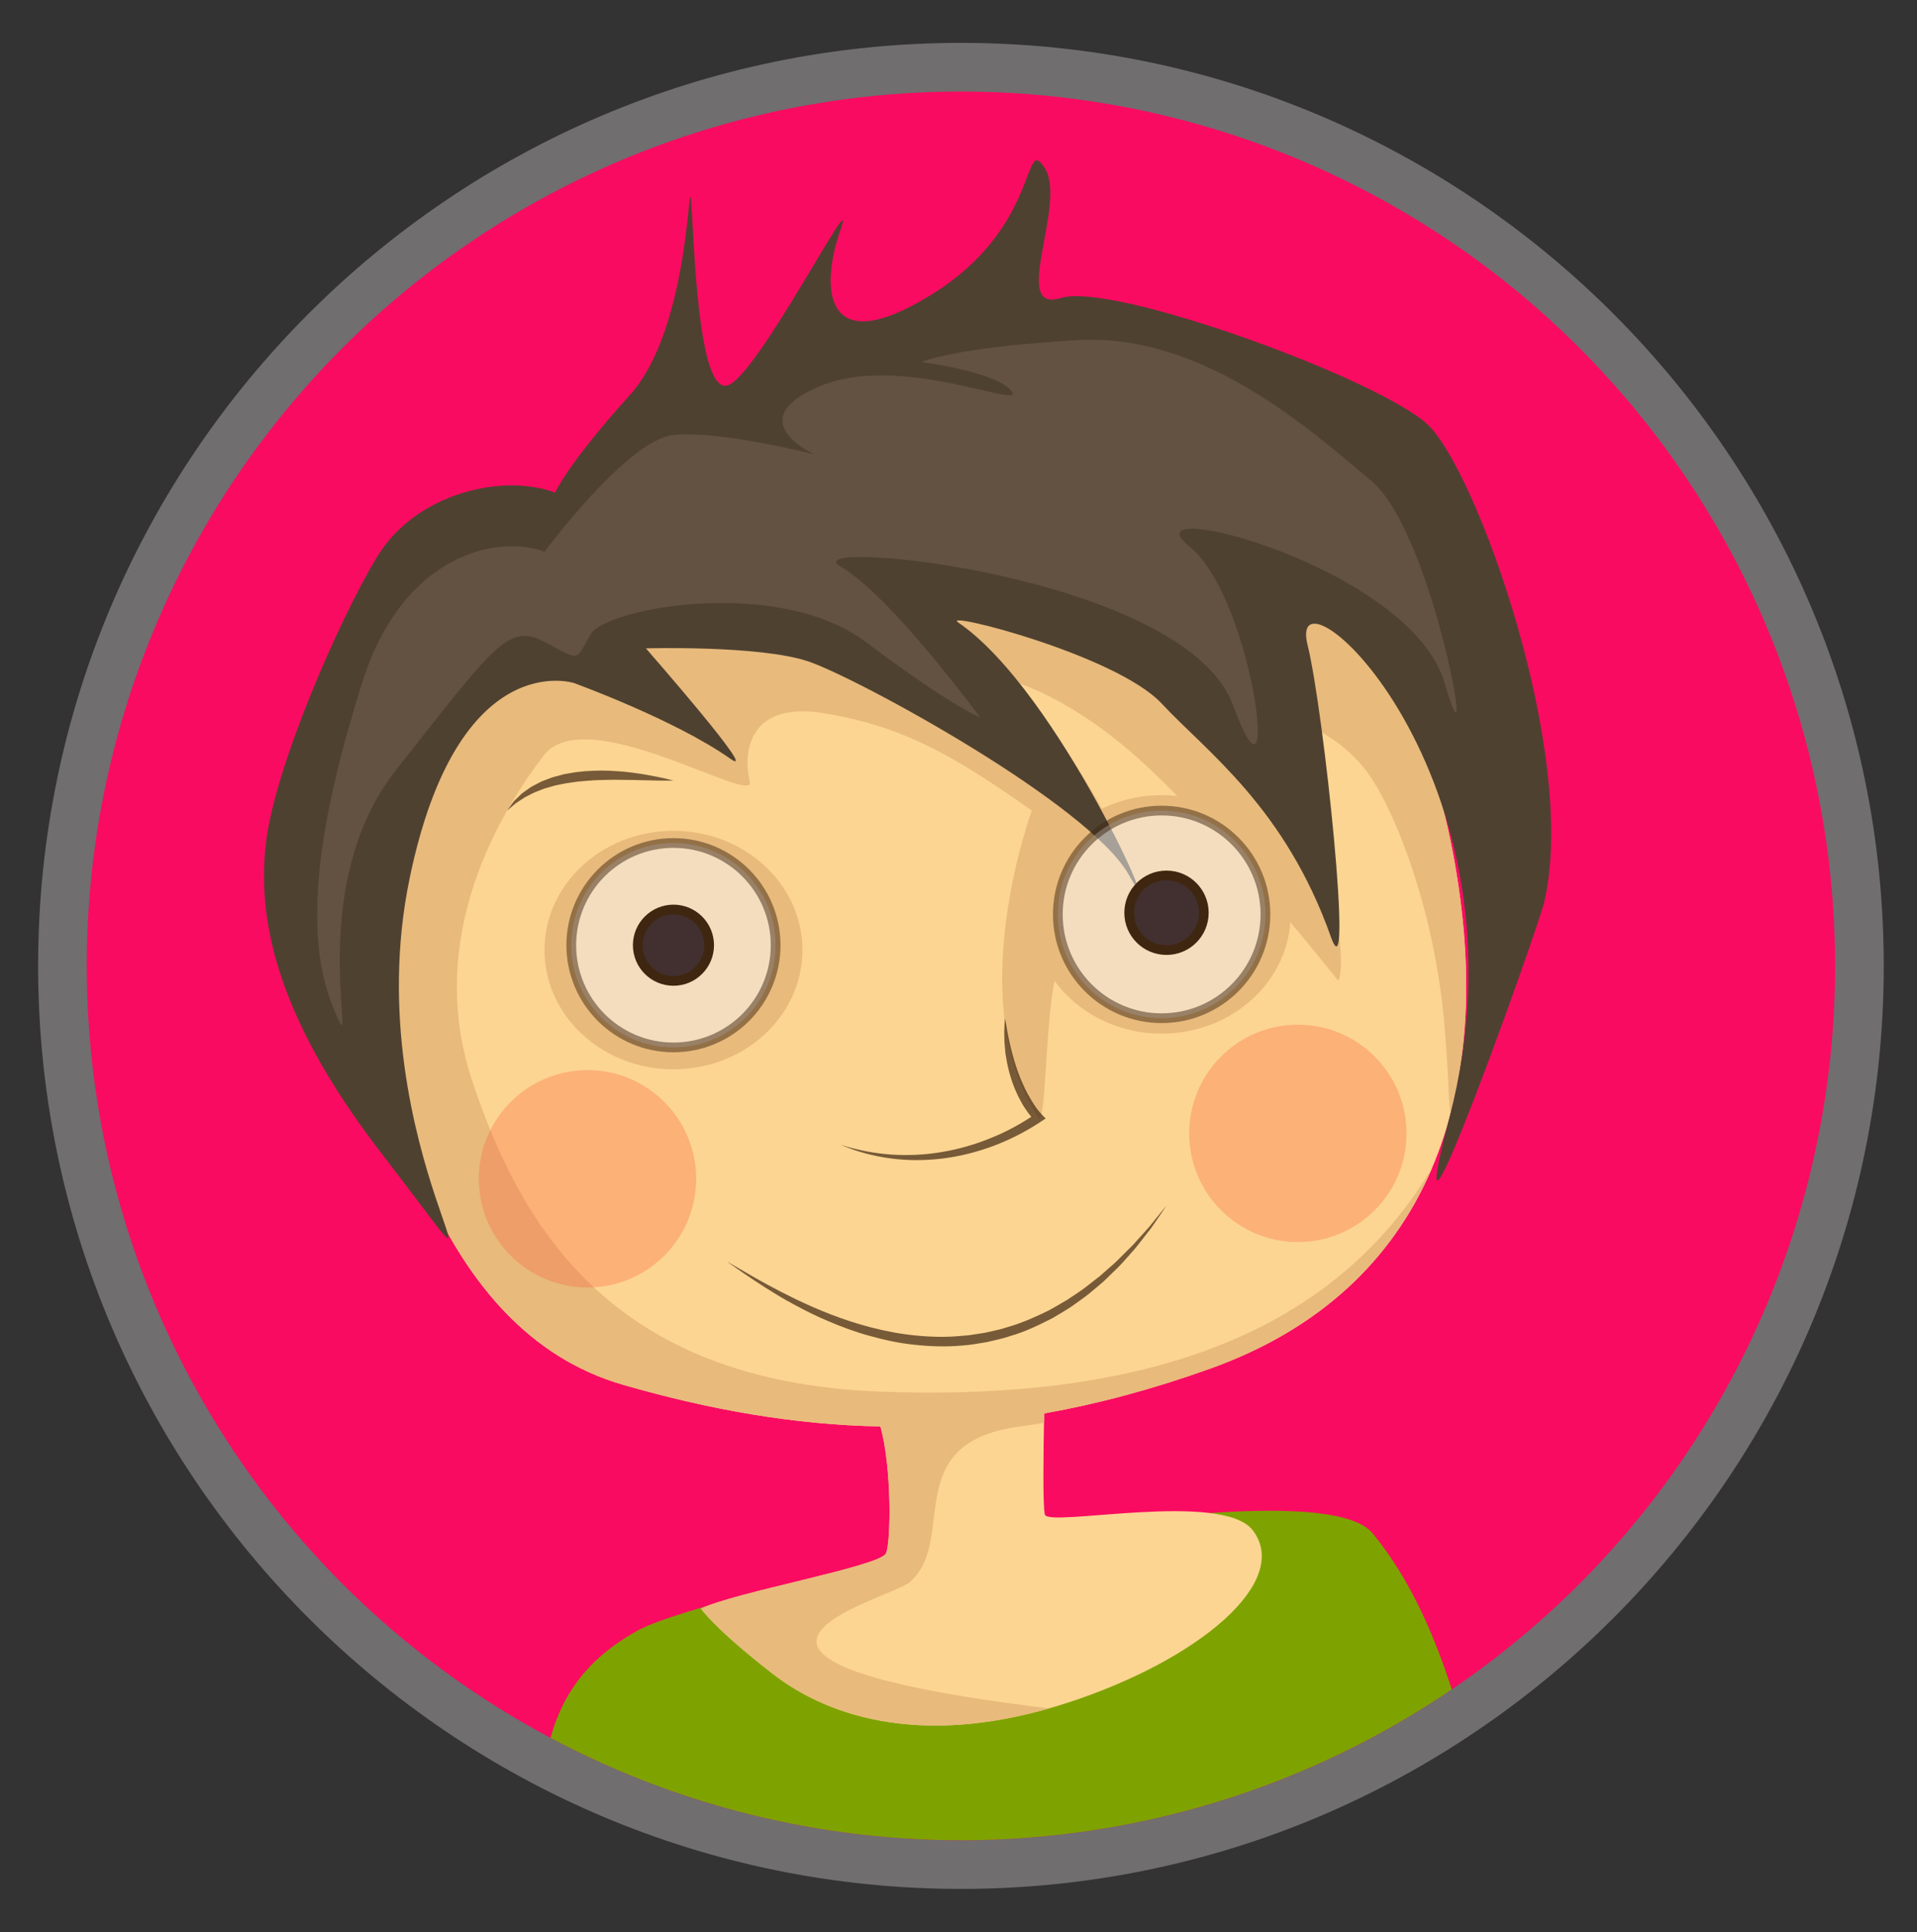 <?xml version="1.0" encoding="UTF-8"?>
<!-- Generator: Adobe Illustrator 16.0.0, SVG Export Plug-In . SVG Version: 6.00 Build 0)  -->
<!DOCTYPE svg PUBLIC "-//W3C//DTD SVG 1.1//EN" "http://www.w3.org/Graphics/SVG/1.1/DTD/svg11.dtd">
<svg version="1.1" id="Layer_1" xmlns="http://www.w3.org/2000/svg" xmlns:xlink="http://www.w3.org/1999/xlink" x="0px" y="0px" width="394px" height="397px" viewBox="20.021 13.021 394 397" enable-background="new 20.021 13.021 394 397" xml:space="preserve">
<rect x="20.021" y="13.021" width="394" height="397" fill="#333333" stroke="none"/>
<g>
	<g>
		<g>
			<circle id="SVGID_1_" fill="#EDE574" cx="217.521" cy="211.497" r="179.667"/>
		</g>
		<g>
			<g>
				<path fill="#706E6F" d="M217.521,401.164c-104.583,0-189.667-85.084-189.667-189.667c0-104.582,85.084-189.667,189.667-189.667      c104.583,0,189.668,85.084,189.668,189.667S322.104,401.164,217.521,401.164z"/>
				<circle id="SVGID_2_" fill="#F90B61" cx="217.521" cy="211.497" r="179.667"/>
			</g>
			<g>
				<g>
					<g>
						<defs>
							<circle id="SVGID_3_" cx="217.521" cy="211.497" r="179.667"/>
						</defs>
						<clipPath id="SVGID_5_">
							<use xlink:href="#SVGID_3_" overflow="visible"/>
						</clipPath>
						<path clip-path="url(#SVGID_5_)" fill="#7EA300" d="M132.103,374.727c2-10.666,6.484-19.713,19-26.666        c14.667-8.147,138.334-35.334,151-20c12.668,15.332,17.176,35.998,19.254,41.332c2.08,5.334-102.586,40.002-149.254,24.002        C125.437,377.395,132.103,374.727,132.103,374.727z"/>
					</g>
				</g>
			</g>
		</g>
	</g>
	<g>
		<g>
			<path id="SVGID_4_" fill="#FCD592" d="M268.771,294.246c44.666-16,60-56.667,49.332-108.667c-10.666-52-42.666-60-70.668-65.962     c-41.032-8.737-116,16.628-116,16.628c-19.333,10-44,50.668-38,74.667s15.333,75.333,54.667,86.666     c17.84,5.14,35.132,8.214,52.87,8.556c2.391,8.532,2.158,24.056,1.13,26.111c-1.333,2.667-31.333,8-38,11.333     c0,0,2.667,4,14.667,13.333s32,15.334,60.667,6c27.104-8.825,46.076-24.937,38.07-35.435c-6.271-8.217-42.07-0.565-42.736-3.231     c-0.445-1.788-0.293-12.872-0.146-20.784C245.577,301.52,256.889,298.503,268.771,294.246z"/>
		</g>
		<g>
			<g>
				<g>
					<g>
						<defs>
							<path id="SVGID_6_" d="M268.771,294.246c44.666-16,60-56.667,49.332-108.667c-10.666-52-42.666-60-70.668-65.962         c-41.032-8.737-116,16.628-116,16.628c-19.333,10-44,50.668-38,74.667s15.333,75.333,54.667,86.666         c17.84,5.14,35.132,8.214,52.87,8.556c2.391,8.532,2.158,24.056,1.13,26.111c-1.333,2.667-31.333,8-38,11.333         c0,0,2.667,4,14.667,13.333s32,15.334,60.667,6c27.104-8.825,46.076-24.937,38.07-35.435         c-6.271-8.217-42.07-0.565-42.736-3.231c-0.445-1.788-0.293-12.872-0.146-20.784         C245.577,301.52,256.889,298.503,268.771,294.246z"/>
						</defs>
						<clipPath id="SVGID_7_">
							<use xlink:href="#SVGID_6_" overflow="visible"/>
						</clipPath>
						<path clip-path="url(#SVGID_7_)" fill="#E8BA7C" d="M232.104,179.579c-16.376-11.551-26.667-17.333-42.667-20        s-16.667,8.667-15.333,14s-33.663-16.666-42.33-5.333s-24.669,37-14.669,67s28.695,61.605,83.664,63.725        c63.625,2.448,96.419-17.309,113.599-45.98c2.277-3.81,2.693,40.832-85.174,53.221c-24.506,3.453-12.255,23.453-22.256,31.953        c-4.182,3.555-55,15.75,28.688,25.91c13.883,1.686-13.672,7.262-22.521,7.507c-1.615,0.045-15.043-2.224-26.915-8.167        c-7.925-3.968-53.363-13.376-23.086-21.25c45.139-11.738,37.878-28.467,34.586-29.75c-14.393-5.605-35.151-8.555-56.918-15.25        c-34.072-10.482-39.041-47.47-48.25-78.917c-6.123-20.908-3.658-42.26,12.25-64.888c20-28.446,88-65.779,154-41.779        c25.959,9.44,51.996,29.334,56.996,47.334c5.002,18,10.395,56.352,5.619,72.667c-4.775,16.314-2.617,12-4.617-9.333        s-9.334-41.334-15.334-50s-16.666-12-16.666-12s13.668,45.984,10.334,54.334c0,0-23.539-29.732-40.334-45.001        c-14.668-13.333-25.721-16.22-25.721-16.22s23.053,28.887,23.053,41.638c0,0.56-10.664-2.084-15.33,19.583        c-1.916,8.899-1.824,30.368-3.336,28.108C217.521,218.913,232.104,179.579,232.104,179.579z"/>
					</g>
				</g>
			</g>
		</g>
	</g>
	<ellipse fill="#E8BA7C" cx="258.77" cy="200.913" rx="26.5" ry="24.5"/>
	<g opacity="0.7">
		<path fill="#3F2610" d="M169.437,272.246c0,0,1.409,0.813,3.874,2.24c2.448,1.447,5.997,3.431,10.363,5.546    c4.375,2.083,9.607,4.276,15.443,5.766c2.908,0.761,5.966,1.341,9.096,1.642c3.125,0.313,6.33,0.398,9.497,0.072    c0.795-0.056,1.588-0.121,2.371-0.263c0.785-0.121,1.571-0.226,2.354-0.358c1.541-0.371,3.104-0.64,4.588-1.149    c3.021-0.854,5.852-2.121,8.537-3.438c1.305-0.732,2.592-1.457,3.828-2.205c1.19-0.813,2.401-1.559,3.508-2.384    c1.09-0.849,2.149-1.676,3.174-2.475c0.979-0.861,1.926-1.693,2.832-2.491c0.912-0.797,1.686-1.666,2.484-2.43    c0.788-0.774,1.551-1.5,2.188-2.252c0.66-0.733,1.277-1.424,1.852-2.062c0.582-0.629,1.094-1.225,1.521-1.787    c1.779-2.216,2.822-3.471,2.822-3.471s-0.895,1.354-2.516,3.707c-0.395,0.598-0.863,1.229-1.402,1.898    c-0.531,0.68-1.104,1.411-1.718,2.196c-0.594,0.803-1.309,1.586-2.051,2.424c-0.754,0.823-1.506,1.733-2.39,2.594    c-0.881,0.857-1.801,1.754-2.752,2.679c-0.994,0.879-2.065,1.741-3.147,2.651c-1.104,0.888-2.313,1.692-3.517,2.576    c-1.235,0.826-2.563,1.582-3.895,2.377c-2.754,1.41-5.654,2.838-8.805,3.729c-1.547,0.545-3.172,0.84-4.775,1.233    c-0.814,0.146-1.635,0.264-2.453,0.396c-0.815,0.149-1.643,0.229-2.473,0.287c-3.309,0.315-6.641,0.206-9.876-0.146    c-3.245-0.318-6.379-1.03-9.352-1.861c-2.982-0.813-5.774-1.876-8.369-2.979c-2.604-1.082-4.976-2.306-7.136-3.468    c-2.164-1.153-4.075-2.342-5.757-3.397c-1.674-1.071-3.116-2.03-4.292-2.834c-1.182-0.797-2.083-1.461-2.71-1.896    C169.769,272.479,169.437,272.246,169.437,272.246z"/>
	</g>
	<g opacity="0.7">
		<path fill="#3F2610" d="M226.581,222.246c0.185,0.907,0.321,1.821,0.479,2.728c0.191,0.896,0.346,1.783,0.556,2.666    c0.217,0.881,0.411,1.765,0.672,2.625c0.129,0.435,0.229,0.869,0.379,1.293c0.147,0.424,0.287,0.852,0.422,1.274    c0.136,0.427,0.313,0.837,0.466,1.255c0.149,0.42,0.321,0.83,0.512,1.233c0.182,0.405,0.336,0.821,0.539,1.216    c0.196,0.396,0.373,0.804,0.598,1.186c0.422,0.774,0.861,1.539,1.346,2.27c0.23,0.371,0.496,0.718,0.754,1.063    c0.256,0.332,0.555,0.689,0.797,0.939l0.836,0.855l-0.955,0.635c-3.021,2.005-6.262,3.664-9.639,4.955    c-3.383,1.273-6.91,2.166-10.488,2.629c-3.579,0.438-7.208,0.472-10.767-0.008c-1.779-0.229-3.54-0.58-5.265-1.057    c-0.861-0.232-1.716-0.495-2.557-0.793c-0.841-0.297-1.669-0.624-2.49-0.967c0.849,0.271,1.699,0.521,2.559,0.743    c0.86,0.213,1.722,0.417,2.59,0.586c1.735,0.335,3.488,0.563,5.244,0.69c1.756,0.123,3.516,0.129,5.269,0.047    c1.752-0.086,3.497-0.279,5.222-0.576c3.455-0.575,6.831-1.562,10.061-2.885c1.617-0.654,3.197-1.399,4.729-2.229    c0.769-0.415,1.521-0.854,2.267-1.307c0.744-0.455,1.472-0.938,2.19-1.424l-0.118,1.492c-0.408-0.396-0.697-0.744-1.013-1.132    c-0.299-0.381-0.598-0.763-0.86-1.162c-0.56-0.78-1.021-1.614-1.455-2.464c-0.229-0.417-0.408-0.855-0.608-1.283    c-0.205-0.431-0.373-0.871-0.545-1.313c-0.173-0.441-0.326-0.891-0.461-1.344c-0.134-0.449-0.294-0.896-0.402-1.353    c-0.119-0.456-0.229-0.911-0.332-1.37c-0.109-0.455-0.168-0.924-0.256-1.384c-0.068-0.463-0.185-0.918-0.209-1.388l-0.135-1.394    c-0.101-0.929-0.064-1.873-0.097-2.797C226.434,224.089,226.503,223.169,226.581,222.246z"/>
	</g>
	<path fill="#4F4130" d="M134.103,114.246c-10.667-4-28.667,0-36.667,13.333s-20.667,42.667-22.667,58s1.482,35.604,23.333,64   c33.833,43.969-5.425-0.188,6.094-56c9.906-48,33.792-40.205,33.792-40.205s20.743,7.518,32.114,15.539   c6.583,4.643-17.333-22.667-17.333-22.667s23.333-0.666,33.333,2.667s57.907,29.389,66.001,44   c8.385,15.141-14.252-37.761-35.167-52c-3.645-2.48,32.5,6.667,41.833,16.667c9.334,10,25.334,21.333,34.785,47.937   c4.809,13.531-1.451-46.603-4.785-59.937c-4.807-19.229,47.52,26.623,29.145,97.11c-11.512,44.14,18.166-38.563,19.521-44.444   c7.002-30.333-14-88.667-24-98s-64.666-29.333-75.332-26c-10.668,3.333,1.334-19.333-3.334-26.667c-4.666-7.334-0.666,12-23.333,26   c-22.667,14-22.667-2-18.667-13.333s-17.333,30.667-23.333,32s-6.754-29.754-7.333-37.333c-0.667-8.727,0,25.333-12.667,39.333   S134.103,114.246,134.103,114.246z"/>
	<circle opacity="0.3" fill="#FC5A3A" enable-background="new    " cx="140.77" cy="255.246" r="22.333"/>
	<circle opacity="0.3" fill="#FC5A3A" enable-background="new    " cx="286.771" cy="245.912" r="22.333"/>
	<ellipse fill="#E8BA7C" cx="158.437" cy="208.246" rx="26.5" ry="24.5"/>
	<g>
		
			<circle opacity="0.5" fill="#FFFFFF" stroke="#3F2610" stroke-width="2" stroke-miterlimit="10" enable-background="new    " cx="158.437" cy="207.246" r="21"/>
		<circle fill="#423030" stroke="#3F2610" stroke-width="2" stroke-miterlimit="10" cx="158.437" cy="207.246" r="7.334"/>
	</g>
	<g>
		
			<circle opacity="0.5" fill="#FFFFFF" stroke="#3F2610" stroke-width="2" stroke-miterlimit="10" enable-background="new    " cx="258.771" cy="200.913" r="21.333"/>
		<circle fill="#423030" stroke="#3F2610" stroke-width="2" stroke-miterlimit="10" cx="259.771" cy="200.579" r="7.667"/>
	</g>
	<g opacity="0.7">
		<path fill="#3F2610" d="M158.437,173.413c0,0-0.572,0.02-1.569,0.02c-0.997-0.002-2.421-0.021-4.116-0.074    c-1.697-0.029-3.667-0.103-5.768-0.101c-1.05-0.028-2.131,0.031-3.228,0.037c-1.094,0.034-2.207,0.08-3.309,0.187l-1.65,0.142    c-0.547,0.058-1.083,0.156-1.621,0.229c-1.081,0.133-2.104,0.396-3.12,0.588c-0.491,0.145-0.97,0.299-1.448,0.425    c-0.238,0.065-0.476,0.131-0.709,0.194c-0.224,0.088-0.444,0.174-0.663,0.261c-0.438,0.17-0.866,0.335-1.279,0.495    c-0.407,0.174-0.777,0.388-1.147,0.568c-0.363,0.193-0.73,0.354-1.051,0.553c-0.314,0.209-0.613,0.406-0.894,0.593    c-0.284,0.187-0.552,0.362-0.798,0.524c-0.232,0.178-0.429,0.364-0.617,0.521c-0.747,0.639-1.2,1.005-1.2,1.005    s0.314-0.466,0.915-1.283c0.153-0.2,0.313-0.436,0.509-0.67c0.218-0.213,0.455-0.444,0.707-0.69    c0.257-0.248,0.53-0.51,0.818-0.787c0.297-0.269,0.657-0.482,1.011-0.744c0.361-0.247,0.729-0.531,1.133-0.778    c0.421-0.218,0.854-0.444,1.303-0.676c0.226-0.116,0.454-0.233,0.686-0.353c0.239-0.094,0.482-0.188,0.729-0.285    c0.491-0.197,1.002-0.373,1.52-0.565c0.528-0.144,1.065-0.289,1.609-0.437l0.824-0.217l0.843-0.145    c0.565-0.091,1.134-0.205,1.707-0.278l1.729-0.183c1.154-0.086,2.311-0.111,3.443-0.123c1.134,0.002,2.248,0.055,3.319,0.137    c1.075,0.051,2.103,0.196,3.079,0.307c0.975,0.117,1.89,0.271,2.734,0.412C156.231,172.808,158.437,173.413,158.437,173.413z"/>
	</g>
	<path fill="#635242" d="M131.937,126.413c-8.999-3.5-28.999-0.107-37.499,26.945c-8.5,27.054-12.5,50.555-6,66.555   s-7.064-23.32,12.967-48.661c20.032-25.34,23.03-30.339,30.532-26.339s6.312,4,9.406-1.5c3.094-5.5,38.595-12,56.595,1.5   c18.001,13.5,23.501,15.5,23.501,15.5s-18.338-25-28.669-31s70.728,1.482,80.669,28.5c9.94,27.018,4.5-21.777-9-32.639   c-13.5-10.861,45.5,4.032,52.5,28.084c7,24.054-2-30.445-15-41.445s-35-30.5-60.5-29c-25.5,1.5-32.001,4.5-32.001,4.5   s15.501,2,18.501,6s-23.001-8-39.501-1s-1,14-1,14s-19.503-5-29.001-4S131.937,126.413,131.937,126.413z"/>
</g>
</svg>